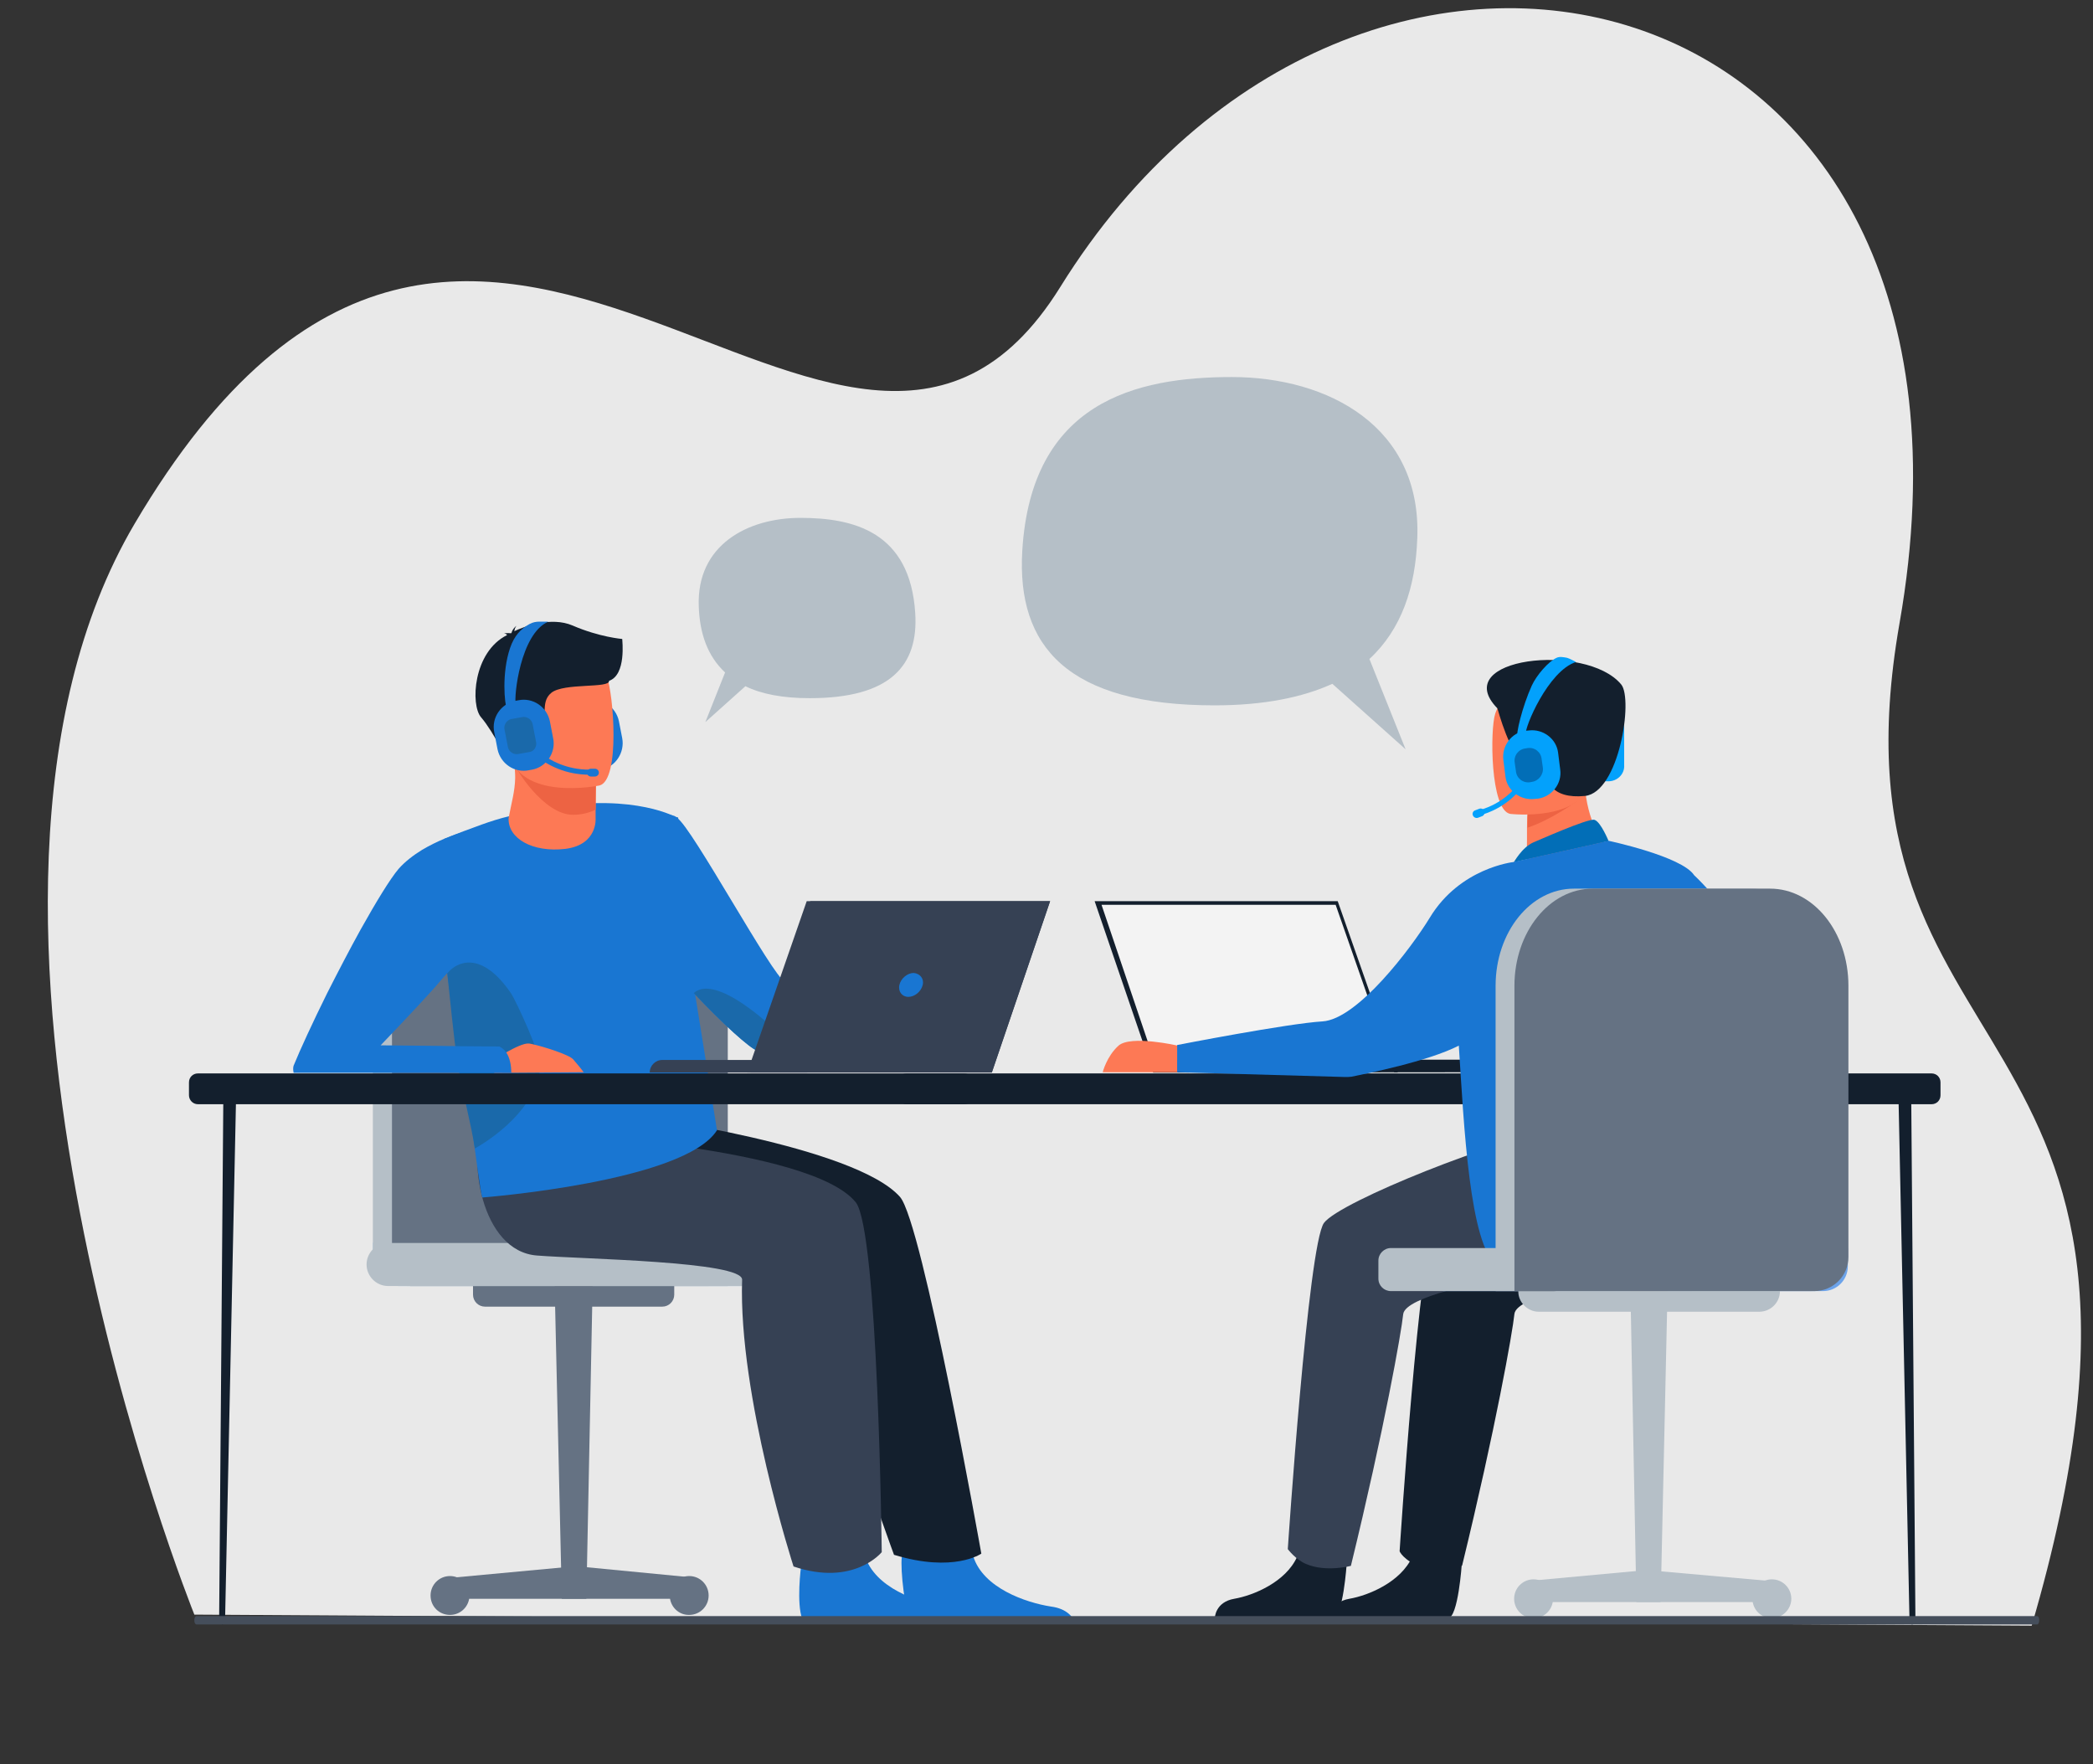 <?xml version="1.0" encoding="utf-8"?>
<!-- Generator: Adobe Illustrator 25.2.1, SVG Export Plug-In . SVG Version: 6.00 Build 0)  -->
<svg version="1.1" id="Layer_1" xmlns="http://www.w3.org/2000/svg" xmlns:xlink="http://www.w3.org/1999/xlink" x="0px" y="0px"
	 viewBox="0 0 700 590" style="enable-background:new 0 0 700 590;" xml:space="preserve">
<rect x="0" y="0" width="700" height="590" fill="#333333" stroke="none"/>
<style type="text/css">
	.st0{fill:#FD7955;}
	.st1{fill:#131F2D;}
	.st2{fill:#ED6343;}
	.st3{fill:#1976D2;}
	.st4{fill:#B5BFC7;}
	.st5{fill:#4B9BA9;}
	.st6{fill:#364154;}
	.st7{fill:#1A69AA;}
	.st8{fill:#B53C37;}
	.st9{fill:#99AEF9;}
	.st10{fill:#FFFFFF;}
	.st11{fill:#E9E9E9;}
	.st12{fill:#6CA3EA;}
	.st13{fill:#657283;}
	.st14{fill:#F3F3F3;}
	.st15{fill:#03A1FC;}
	.st16{fill:#026EB7;}
	.st17{fill:#454E5B;}
</style>
<g>
	<g>
		<path class="st0" d="M895.7,458.4c0.3,3.8,5.8,4,12,3.2s4.6,0.9,13.3,1c8.7,0.1,11.7-2.8,12.1-4c0.4-1.1-3.8-2-8.2-3.1
			c-0.5-0.1-1.2-0.3-1.7-0.4c-5-1.3-8.3-5-12.7-8.3c-4.1-3.1-9.3-14.4-9.3-14.4l-12-0.5c0,0,5,10.2,6.8,14.5
			c1.1,2.6,0.6,5.8,0.1,8.1C895.9,455.7,895.6,457.1,895.7,458.4z"/>
		<path class="st1" d="M907.7,461.6c6.2-0.7,4.6,0.9,13.3,1c8.7,0.1,11.7-2.8,12.1-4c0.4-1.1-3.8-2-8.2-3.1v0.1c0,0-5.6,3-12.7,2.2
			c-5.8-0.5-11.8-3-15.8-3.4c-0.2,1.3-0.5,2.7-0.4,4.1C896,462.4,901.5,462.4,907.7,461.6z"/>
	</g>
	<g>
		<path class="st0" d="M813.8,459.3c0.3,3.8,5.8,4,12,3.2s4.6,0.9,13.3,1c8.7,0.1,11.7-2.8,12.1-4c0.4-1.1-3.8-2-8.2-3.1
			c-0.5-0.1-1.2-0.3-1.7-0.4c-5-1.3-8.3-5-12.7-8.3c-4.1-3.1,0-21.6,0-21.6l-13-1.3c0,0,0.6,15.6,0.6,22.7c0,2.8-1.3,5.5-1.8,7.9
			C814,456.6,813.8,457.9,813.8,459.3z"/>
		<path class="st1" d="M825.8,462.5c6.2-0.7,4.6,0.9,13.3,1c8.7,0.1,11.7-2.8,12.1-4c0.4-1.1-3.8-2-8.2-3.1v0.1c0,0-5.6,3-12.7,2.2
			c-5.8-0.6-11.8-3-15.8-3.4c-0.2,1.3-0.5,2.7-0.4,4.1C814.1,463.1,819.6,463.2,825.8,462.5z"/>
	</g>
	<path class="st1" d="M851.9,139.7c2.2-9.2-1-13.6-4-15.8c-1.4-3.4-3-5.9-4.6-6.7c-3-1.7-6.5-1.8-9-1.7c0.6-0.6,1.9-0.9,1.9-0.9
		c-1.5-0.2-5,1.3-5,1.3c-21.4-8.2-24.8,23.3-24.4,30.6c0.4,7.4,0.4,15.9-10.8,21.7c-21.3,11,7.1,52.5,7.1,52.5
		c-0.5-5.9,26.7-37.2,41-46.5c3.4-5.1,4.7-14.1,4.8-14.9c-0.6,7.2-1.8,11.1-2.9,13.5C852.6,166.7,853.6,152.3,851.9,139.7z"/>
	<path class="st0" d="M843.4,174.5c0.1,0-6.8,3.6-12.1,2.2c-4.9-1.4-8.1-7.7-8-7.7c2-0.4,2.7-3.3,2.7-15.6l1,0.2l15.8,3.1
		c0,0-0.3,5-0.3,9.7C842.2,170.4,842.6,174.1,843.4,174.5z"/>
	<path class="st2" d="M842.7,156.8c0,0-0.3,5-0.3,9.7c-8.9-0.2-13.6-8.3-15.5-12.8L842.7,156.8z"/>
	<path class="st3" d="M907.1,438.6c0.7,2.5-1,4.9-3.5,5l-6.2,0.3l-6.5,0.2c-1.6,0-3.2-0.6-4.3-1.9c-5.2-6.4-21.3-27.8-31.1-58.8
		c-0.3-0.9-0.5-1.7-0.9-2.7c-6.4-18.8-19.8-42.3-26.8-63.7c-1.1-3.4-2.1-6.6-3-9.6c-0.3-1-0.5-1.9-0.9-2.9
		c-5.2-18.1-6.7-29.8-8.1-42.5l50.8,0.4C866.7,262.5,877.4,345.6,907.1,438.6z"/>
	<path class="st4" d="M859.7,233.3c-0.1,24.2,3.5,34.5,3.5,34.5s-21.8,11-47.7,2.9c-0.3-0.1-7.1-40-6.4-43.6
		c1.2-6.7,1.2-13.7,0.6-20.3c-1.6-17.4-6.3-31.9-6.3-31.9c7.1-1.6,13.7-4.4,20.9-7.2c1.7,2.1,6.8,4.3,11.3,4.2
		c5.1-0.1,6.8-2.4,6.5-4.7c5.5,3.1,9.8,6,9.8,6c4.7,8.1,14.1,15.9,14.9,28.4C867.2,204.9,859.7,232.7,859.7,233.3z"/>
	<path class="st5" d="M816,236c-2.2,3.1-6.5,22.2-17.1,24.7c5.5-13.6,9.6-19.6,10.3-23.7c1.2-7.8,1.2-15.9,0.6-23.5
		c3.5-6.2,6.2-10.5,6.2-10.5c0.3-1,5.7-17.5,7.4-2.8C824.9,214.9,818.4,232.5,816,236z"/>
	<path class="st6" d="M852,171.6c0,0,7.6,4.1,10.7,8.1c3.2,4.1,21.8,37.5,21.8,40.8c0,3.3-18.9,1.2-18.9,1.2L852,171.6z"/>
	<path class="st0" d="M845.7,161.2c0,0-20.9,0.3-20.9-12.7c0-13-2.8-21.8,10.7-22.6c13.4-0.7,16,4.2,17.1,8.6
		C853.5,138.8,851.1,160.7,845.7,161.2z"/>
	<path class="st1" d="M844.8,125.6c0,0-5.8,15.3-14.5,17.6c-8.8,2.2-12.6-0.1-12.6-0.1s6.7-5.3,8.1-14.8
		C825.9,128.4,840.5,118.3,844.8,125.6z"/>
	<path class="st1" d="M843.4,126.9c0,0,4.3,3.4,5.3,6.7s1.5,10.2,3.5,9.9c0,0,4.3-10.4-0.5-16.4C846.6,121,843.4,126.9,843.4,126.9z
		"/>
	<path class="st6" d="M842.2,167.5c0,0,12.1,29.9,12.5,36c0.3,6.1,1.4,99.2,1.4,99.2s-0.7,4.3,7.5,2.5c8.2-1.8,10.4-3.5,10.4-3.5
		s-7.8-57.4-5.7-77.4s-16.5-52.6-16.5-52.6L842.2,167.5z"/>
	<path class="st7" d="M897.4,444l-7.1,0.2c-1.3,0-2.5-0.5-3.3-1.5c-4.8-5.8-21.5-27.5-31.4-59.3c-0.3-0.9-0.5-1.7-0.9-2.7
		c-6.4-18.8-19.8-42.3-26.8-63.7c-1.1-3.4-2.1-6.6-3-9.6c-0.3-1-0.5-1.9-0.9-2.9l7.5-5.7c0,0,22.4,36.3,29.4,70.7
		C866.9,399.3,891.1,435.1,897.4,444z"/>
	<path class="st3" d="M832.2,372.7c0.1,15.7-0.6,50.9-2.6,68c-0.2,1.6-1.5,2.8-3.1,2.8h-5.3c-2.2,0-4,0-5,0c-1,0-1.8-0.7-1.9-1.6
		c-5.2-26.8-9.1-49.2-11.8-68.4c-2.4-16.1-4.4-29.9-6-41.8c-1.6-12-2.7-22-3.1-30.5c-0.1-1.3-0.1-2.7-0.1-3.8c0-1.3,0-2.5,0-3.7
		l43.9-4.3C836.7,318.4,832.2,363.1,832.2,372.7z"/>
	<path class="st7" d="M821.3,443.6c-2,0-3.5,0-4.7,0c-1.2,0-2.1-0.9-2.4-2c-5.2-26.7-9-48.8-11.8-68.1c-2.4-16.1-4.4-29.9-6-41.8
		c-1.6-12-2.7-22-3.1-30.5l16.1,9.5c0,0-10.3,3.6-6.4,31.1C807.2,369.2,815.8,439.6,821.3,443.6z"/>
	<path class="st6" d="M823.4,300.9c0,0-3.1,11.2-13.8,9.7c-10.7-1.4-25.9-7.8-25.9-7.8s4.6-14.4,10.3-33.5
		c6.8-23,15.4-52.6,19.5-71.3c1.2-5.2,1.9-9.6,2.1-12.7l8.9-17.2c0,0,13.3,29.7,14,37.2C839,212.8,823.4,300.9,823.4,300.9z"/>
	<path class="st1" d="M822.9,220.9c-0.4,12.1-3.3,35.7-28.8,48.3c-0.1,0-0.1,0.1-0.2,0.1c6.8-23,15.4-52.6,19.5-71.3
		C818,205,823.2,214.3,822.9,220.9z"/>
	<path class="st0" d="M812.7,204.1l11.8-36.1c0,0-14.8,4.4-22.2,8.1c0,0-4.6,6-7.5,19.8c0,0-3,33.1,3.7,45.3c0,0,21.4,4.3,55.7-7.5
		v-7.8c0,0-37.4,1.9-45.1,2.9L812.7,204.1z"/>
	<path class="st6" d="M824.4,168.1c0,0-21.7,1.5-26.9,13.1c-5.2,11.7-6.9,50.4-0.2,61.8c0,0,9.2,2.6,25.3-0.4c0.2,0,0.4-0.1,0.6-0.1
		c0,0,5.1-12.6,0.5-15.2c0,0-13.7,0.7-12.3-3.8C813,219.1,824.4,168.1,824.4,168.1z"/>
	<g>
		<path class="st8" d="M878.9,230.9l-0.6,2l-35.6-11.1c0,0-0.4-0.5-0.2-1.3c0.2-0.7,0.9-0.7,0.9-0.7L878.9,230.9z"/>
		<polygon class="st8" points="881.5,232.8 878.9,230.9 878.3,232.9 		"/>
	</g>
	<path class="st0" d="M854.1,225.9c0,0,8.1-5,11.4-4.2c3.4,0.7,12.1,7.1,7.9,8.3c-4.2,1.4-7.5-0.1-9.1,1c-1.6,1-2.8,2.8-10.3,2.8
		C846.6,233.7,854.1,225.9,854.1,225.9z"/>
	<g>
		<polygon class="st1" points="851.1,270 888.1,270.1 902.4,216.2 865.3,216.2 		"/>
		<path class="st9" d="M866.9,212.5c0,0-2.9,0.4-1.6,3.7h12.6l-4.1-3.7H866.9z"/>
		<path class="st10" d="M866.9,212.5c0,0,5.6,0,7.5,4.5c2.4,5.5,1.4,20.8,1.4,20.8h29.7c0,0,4.7-18.1-5.1-25.3H866.9z"/>
	</g>
	<path class="st0" d="M895.2,243c0,0-4.5-3.3-5.9-1.4c-1.4,1.9,1.1,11.8,4,11C896.2,251.9,896.2,245,895.2,243z"/>
</g>
<path class="st11" d="M65,540c0,0-95.4-236.9-20-364.8C159.8-19.6,281.8,213.1,354.6,96C454.2-64.4,674-12.1,635.3,208.4
	C608.2,363,741.1,333.2,679.5,543.7L65,540z"/>
<g>
	<g>
		<path class="st12" d="M261.1,430.1H133.3c-4.7,0-8.5-3.7-8.5-8.5v-6h136.3L261.1,430.1L261.1,430.1z"/>
		<g>
			<polygon class="st13" points="196.1,534.7 187.9,534.7 185.5,430.1 198.2,430.1 			"/>
			<polygon class="st13" points="231.9,534.7 151.8,534.7 151.8,527.6 192.6,523.8 231.9,527.6 			"/>
			<path class="st13" d="M144,533.6c0-3.6,2.9-6.5,6.5-6.5s6.5,2.9,6.5,6.5s-2.9,6.5-6.5,6.5S144,537.3,144,533.6z"/>
			<path class="st13" d="M224,533.6c0-3.6,2.9-6.5,6.5-6.5c3.6,0,6.5,2.9,6.5,6.5s-2.9,6.5-6.5,6.5C227,540.2,224,537.3,224,533.6z"
				/>
			<path class="st13" d="M221.5,437h-59.3c-2.2,0-4-1.8-4-4v-2.9h67.3v2.9C225.5,435.2,223.7,437,221.5,437z"/>
		</g>
		<path class="st4" d="M136.2,430.1c-6.3,0-11.5-5.1-11.5-11.5v-91.2c0-18,11.8-32.7,26.3-32.7h59.7c14.6,0,26.3,14.6,26.3,32.7
			v102.7H136.2z"/>
		<path class="st13" d="M137.4,430.1c-3.5,0-6.3-2.8-6.3-6.3v-96.4c0-18,11.8-32.7,26.3-32.7h59.7c14.6,0,26.3,14.6,26.3,32.7v24.8
			v77.9H137.4z"/>
		<path class="st4" d="M275.6,430.1H129.8c-4,0-7.2-3.3-7.2-7.2l0,0c0-4,3.3-7.2,7.2-7.2h146c4,0,7.2,3.3,7.2,7.2l0,0
			C282.9,426.8,279.6,430.1,275.6,430.1z"/>
	</g>
</g>
<g>
	<path class="st3" d="M359.6,542.8h-54.4c-2.7-3.1-4.1-18.2-3.6-22c0.1-0.7,1.1-4.3,1.1-4.3s20.1-8.5,22.6,2.9
		c0.1,0.4,0.1,0.7,0.2,1.1c3.3,10.6,17.6,15.5,26,16.8C356.9,538,358.9,540.9,359.6,542.8z"/>
	<path class="st1" d="M211.6,373.2c1.9,0,74.4,10.1,89.4,27.1c7.5,8.5,27.2,119.3,27.2,119.3s-9.2,6.5-29.2,0.4
		c0,0-26.6-71.8-25.5-91.9c0.2-5.6-64.4-8-75.8-10.6c-11.5-2.7-25.6-9.3-19.5-20.3C184.3,386.1,211.6,373.2,211.6,373.2z"/>
	<path class="st3" d="M323.5,542.8h-54.4c-2.7-3.1-1.7-15-1.2-18.8c0.1-0.7,0.1-1.2,0.1-1.2s18.6-14.9,21.1-3.5
		c0.1,0.4,0.1,0.7,0.2,1.1c3.3,10.6,17.6,15.5,26,16.8C320.7,538,322.7,540.9,323.5,542.8z"/>
	<path class="st6" d="M182.7,379.1c1.9,0,88.4,4.3,103.5,23c7.5,9.3,8.7,117,8.7,117s-9.3,11.6-29.5,4.8c0,0-18.5-57.2-17.2-95.9
		c0.2-6.2-53.8-6.9-68.6-8.1c-18.8-1.4-23.6-33.1-17.4-45.2C168.3,362.4,182.7,379.1,182.7,379.1z"/>
	<g>
		<path class="st3" d="M201.1,257.4l-1.1,0.2c-4.8,1-9.5-2.2-10.5-7l-1.1-5.7c-1-4.8,2.2-9.5,7-10.5l1.1-0.2c4.8-1,9.5,2.2,10.5,7
			l1.1,5.7C209,251.6,205.9,256.5,201.1,257.4z"/>
		<path class="st3" d="M239.8,378c-10.9,17.3-78.5,22.5-78.5,22.5c-1.1-2.8-6.3-47.4-7.1-50.5c-2.2-7.7-3.6-16.2-4.6-24.5
			c0-0.1,0-0.2,0-0.4c-1.6-14.4-1.6-28.3-1.3-36.6c0.1-4.8,0.4-7.7,0.4-8l0,0c0.1-0.1,0.4-0.1,0.5-0.2c4.1-1.7,8-3.1,11.8-4.5l0,0
			c3.1-1.1,6.2-2.1,9.2-2.8c5.2-1.4,9.9-2.4,14.4-3.1c5.2-0.8,9.9-1.2,14.3-1.3c0.2,0,0.4,0,0.6,0c1.1,0,2.2,0,3.3,0
			c10.6,0.2,17.6,2.3,21.1,3.7c0.5,0.2,1,0.4,1.3,0.5h0.1c0.4,0.1,0.7,0.4,1,0.5c0,0,0,0,0.1,0c0.1,0,0.2,0.1,0.4,0.1l5.6,58.6
			L239.8,378z"/>
		<path class="st3" d="M311.5,346.1c-7.7,3.6-53.8,6.6-58.2,5.3c-2.3-0.6-11.7-9.1-21.3-19.3l0,0c-9.1-9.8-18.1-21.1-21.3-29.4
			c-6.3-16.9-0.8-32-0.8-32s11.7,0,16.6,2.9c4.8,2.9,32.1,53.3,35.9,54.6c3.6,1.3,47,3.9,52,6.2
			C314.1,334.5,319.2,342.6,311.5,346.1z"/>
		<path class="st0" d="M199.2,270.7v2.9c0,0,0.8,8.9-10.1,10.3c-11,1.3-19.3-3.5-19-10.3c1-5.3,2.1-8.9,2.2-13.4
			c0-1.7-0.1-3.4-0.4-5.3l21.3-0.5l6.3,1L199.2,270.7z"/>
		<path class="st2" d="M199.2,255.3v15.5c-2.3,1.1-4.8,1.7-7.6,1.7c-9.8,0-19.5-15.7-19.8-17.6L199.2,255.3z"/>
		<path class="st0" d="M200.5,262.7c0,0-27.2,5.6-30.4-11.5c-3.1-17-8.8-27.8,8.5-32c17.3-4.2,21.9,1.6,24.3,7
			C205.2,231.7,207.5,260.9,200.5,262.7z"/>
		<path class="st1" d="M208.1,213.7c0,0-7.6-0.6-16.6-4.5c-7.2-3.1-16.4,0.4-19.5,1.9c0.1-0.5,0.2-1.1,0.7-1.8c0,0-1.3,1-1.6,2.3
			c-0.1,0.1-0.2,0.1-0.1,0.2c0,0-1.6-0.2-2.5,0.1c0,0,0.7-0.1,1,0.4l0.1,0.1c-11.4,5.6-12.3,23.4-8.7,27.5c4.3,5,9.7,16.2,9.7,16.2
			s1.9-2.7,1.1-7s3-4.3,7.7-6.4c4.8-2.1,0.8-7.6,5-11c4.2-3.4,19.6-1.4,19.3-4C209.5,225.7,208.1,214.2,208.1,213.7z"/>
		<path class="st7" d="M158.8,384.1c-1.3-8.8-4.5-20.1-5.9-29.5c-1.2-8-2.4-20.7-3.3-29c0-0.1,0-0.2,0-0.4c0,0,0.1,0.2,0.2,0.1
			c3-3.6,11.2-7.6,21.1,6.9c1.9,2.9,10.1,20.8,9.8,24.4C179.4,373.2,158.8,384.1,158.8,384.1z"/>
		<path class="st0" d="M165.3,358.8c-0.2-1.3,0-3,1.1-5.1c0,0,1.3-0.8,3-1.8c2.5-1.4,5.9-3.1,7.5-2.9c0.2,0,0.6,0.1,1.1,0.2
			c3.7,0.8,12.3,3.5,13.7,5.1c1.1,1.3,2.5,2.9,3.5,4.3L165.3,358.8L165.3,358.8z"/>
		<path class="st3" d="M171,358.8H98.2c-0.2-1-0.2-1.8,0-2.4c2.2-5.4,6.4-14.5,11.2-24.2c3.6-7.1,7.5-14.6,11.2-21.3
			c5.2-9.3,9.9-17,12.7-20.3c2.2-2.5,5-4.6,7.9-6.4c2.4-1.4,5-2.7,7.2-3.6l0,0c0.1-0.1,0.4-0.1,0.5-0.2c5.1-2.1,9.1-2.9,9.1-2.9
			s0,2.3,0,5.8c0,10.3-0.4,30.9-3.6,36c-1,1.4-2.7,3.5-4.7,6c-0.1,0.1-0.1,0.1-0.2,0.2c-1.2,1.3-2.4,2.8-3.7,4.3
			c-7.6,8.5-17.3,18.5-18.4,19.7c-0.1,0.1-0.1,0.1-0.1,0.1h0.1l20.4,0.2l6.3,0.1l12.9,0.1c0.8,0.4,1.6,1,2.2,1.8
			C170.6,353.8,171,356.5,171,358.8z"/>
		<path class="st7" d="M311.5,346.1c-7.7,3.6-53.8,6.6-58.2,5.3c-2.3-0.6-11.7-9.1-21.3-19.3c0.5,0.1,4.8-7.2,24.8,10.1
			c0,0,5.2,2.3,19.5,1C290.2,342.1,308.5,341.6,311.5,346.1z"/>
		<path class="st3" d="M178,257.4l-1.1,0.2c-4.8,1-9.5-2.2-10.5-7l-1.1-5.7c-1-4.8,2.2-9.5,7-10.5l1.1-0.2c4.8-1,9.5,2.2,10.5,7
			l1.1,5.7C186,251.6,182.8,256.5,178,257.4z"/>
		<g>
			<path class="st3" d="M169.5,237c-0.7-1.3-1.8-11.8,1.1-20.3c1.4-4.1,3.6-6.4,6.5-8c1.1-0.6,2.2-0.8,3.4-0.8h2.9
				c-9.4,4-11.6,25.3-10.9,27.5c0-0.1,0-0.1-0.1-0.1L169.5,237z"/>
		</g>
		<g>
			<path class="st3" d="M197.1,259.1c-15.8,0-23.7-12.4-23.7-12.7l1.4-0.8l-0.8,0.5l0.7-0.5c0.1,0.1,7.5,11.8,22.4,11.8
				c0.1,0,0.2,0,0.2,0v1.7C197.2,259.1,197.1,259.1,197.1,259.1z"/>
		</g>
		<path class="st7" d="M177.1,251.5l-3.9,0.7c-1.4,0.2-2.9-0.7-3.3-2.2l-1.2-6.2c-0.2-1.4,0.7-2.9,2.2-3.3l3.9-0.7
			c1.4-0.2,2.9,0.7,3.3,2.2l1.2,6.2C179.6,249.7,178.6,251.3,177.1,251.5z"/>
		<path class="st3" d="M199,259.7h-1.4c-0.7,0-1.3-0.6-1.3-1.3l0,0c0-0.7,0.6-1.3,1.3-1.3h1.4c0.7,0,1.3,0.6,1.3,1.3l0,0
			C200.3,259.1,199.7,259.7,199,259.7z"/>
	</g>
</g>
<path class="st4" d="M233.7,202.8c-0.8-20.5,16.3-29.6,34-29.6s36.7,4.6,38.4,31.9c1.1,17.5-8.3,28.4-35.3,28.4
	c-9.1,0-16.2-1.4-21.5-4l-13.4,12l6.6-16.6C236.6,219.4,234,211.8,233.7,202.8z"/>
<path class="st4" d="M474,180.2c1.6-37.5-29.8-54.1-62-54.1c-32.1,0-67.1,8.3-70.1,58.1c-1.9,32,15.1,51.7,64.3,51.7
	c16.6,0,29.5-2.7,39.4-7.2l24.5,21.9l-12.1-30.2C468.8,210.4,473.4,196.4,474,180.2z"/>
<g>
	<g>
		<g>
			<path class="st1" d="M74.4,543.3L74.4,543.3c-0.6,0-1.1-1.2-1.1-2.7l1.4-174.5l4.3-1.3l-3.7,175.9
				C75.4,542.1,74.9,543.3,74.4,543.3z"/>
		</g>
		<path class="st1" d="M66.2,369.3h256.3c1.7,0,3-1.3,3-3v-4.3c0-1.7-1.3-3-3-3H66.2c-1.7,0-3,1.3-3,3v4.3
			C63.2,367.9,64.5,369.3,66.2,369.3z"/>
	</g>
	<g>
		<path class="st1" d="M639.5,543.3L639.5,543.3c0.6,0,1.1-1.2,1.1-2.7l-1.4-174.5l-4.3-1.3l3.7,175.9
			C638.4,542.1,638.9,543.3,639.5,543.3z"/>
	</g>
	<path class="st1" d="M303.2,369.3h342.8c1.7,0,3-1.3,3-3v-4.3c0-1.7-1.3-3-3-3H303.2c-1.7,0-3,1.3-3,3v4.3
		C300,367.9,301.5,369.3,303.2,369.3z"/>
</g>
<g>
	<path class="st6" d="M270,358.7h-52.7l0,0c0-2.3,1.9-4.2,4.2-4.2H270V358.7z"/>
	<polygon class="st6" points="351.2,301.4 331.7,358.7 249.9,358.7 269.8,301.4 	"/>
	<polygon class="st6" points="351.2,301.4 331.9,358.2 331.7,358.7 251,358.7 271,301.4 	"/>
	<path class="st3" d="M308.6,329.4c-0.5,2.2-2.7,4-4.8,4s-3.5-1.8-3-4c0.5-2.2,2.7-4,4.8-4C307.7,325.6,309.1,327.3,308.6,329.4z"/>
</g>
<g>
	<polygon class="st1" points="366.1,301.4 385.7,358.7 467.5,358.7 447.4,301.4 	"/>
	<polygon class="st14" points="368.4,302.6 387.2,358.2 387.5,358.7 466.3,358.7 446.7,302.6 	"/>
	<path class="st1" d="M385.7,358.7l114.2-0.1l0,0c0-2.3-1.9-4.2-4.2-4.2H384.5L385.7,358.7z"/>
</g>
<g>
	<path class="st15" d="M537.9,261.3h-7.7c-2.9,0-5.3-2.4-5.3-5.3v-12.3c0-2.9,2.4-5.3,5.3-5.3h7.7c2.9,0,5.3,2.4,5.3,5.3v12.2
		C543.4,258.9,540.9,261.3,537.9,261.3z"/>
	<g>
		<g>
			<path class="st1" d="M488.9,523c0,0-1.2,18-4.6,18.2c-0.5,0-17.6,0-17.6,0l-21.9-0.1c0,0,0.1-5.3,6.5-6.4c6.4-1.1,17.2-5.6,21-14
				C476.3,511.8,488.9,523,488.9,523z"/>
			<path class="st1" d="M551.6,375.4c0.8,0.7,23.2,24.9,21.3,43.5c-0.5,5.4-5.2,9.5-10.8,9.5h-27.2c0,0-27.7,5-28.4,11
				c-0.6,6-6.3,38.3-17.5,84.2c0,0-8.3,2.9-13.3,0.8c-6.6-2.7-7.6-5.6-7.6-5.6s6.6-102.8,12-110.1s59.8-28.8,77.4-30.9
				C575.1,375.7,551.6,375.4,551.6,375.4z"/>
			<path class="st0" d="M393.9,349.7c0,0-15.7-3.6-19.8,0c-4,3.6-5.3,8.9-5.3,8.9h25.1V349.7z"/>
			<path class="st1" d="M450.4,523c0,0-1.2,18-4.6,18.2c-0.5,0-17.6,0-17.6,0l-21.9-0.1c0,0,0.1-5.3,6.5-6.4c6.4-1.1,17.2-5.6,21-14
				C438,511.8,450.4,523,450.4,523z"/>
			<path class="st6" d="M572.1,375.4c0.6,0.5,5.4,13.5,8.7,28.3c2.8,12.7-6.9,24.8-19.9,24.8h-63.2c0,0-27.7,5-28.4,11
				c-0.6,6-6.3,38.3-17.5,84.2c0,0-8.3,2.2-14.9-0.6c-3.5-1.4-6.2-5-6.2-5s6.8-101.9,12.1-109.1c5.3-7.2,59.8-28.8,77.4-30.9
				C537.9,375.7,572.1,375.4,572.1,375.4z"/>
			<path class="st0" d="M537.1,283.4l-9.8,9.4h-16.7c0-1.3,0-6.9,0.1-12c0-0.2,0-0.6,0-0.8c0-1.1,0-2.2,0-3.1c0-2.8,0.1-4.8,0.1-4.8
				l4.2-2.9l9.5-6.5l5.2-3.5c0,0.1,0.5,4.7,0.5,5.3C531.4,276.3,537.1,283.4,537.1,283.4z"/>
			<path class="st16" d="M512.9,281.7c0.4-0.1,18.4-8.2,20.4-7.5c2.1,0.7,4.7,7.1,4.7,7.1l-31.8,7.1
				C506.3,288.6,508.8,283.5,512.9,281.7z"/>
			<path class="st3" d="M590.8,335.7c-3.4-21.1-17.9-37-24.2-43c-4.1-6.3-28.6-11.5-28.6-11.5s-20.3,4.6-31.8,7.1
				c0,0-17.9,1.9-28,18.6c-6.3,10.3-24.2,34-35.9,34.7c-11.7,0.7-48.6,7.9-48.6,7.9v9.1l56.2,1.6c0.7,0,1.3,0,2.1-0.1
				c4.8-1,25.6-5.1,35.9-10.4c1.7,26.6,3.6,67.1,12.8,73.5c9.8,6.8,78.8,7.7,86-2.7c3.7-5.3-0.8-36.7-6.5-67.1
				C587.5,350.2,592.3,344.7,590.8,335.7z"/>
			<path class="st2" d="M527.2,268.1l-0.8,0.5c0,0-7.9,5.7-15.5,8.2c0-2.8,0.1-4.8,0.1-4.8l4.2-2.9L527.2,268.1z"/>
			<path class="st0" d="M505.1,272.2c0,0,25.6,3,27.3-12.9c1.7-15.9,6-26.3-10.3-29c-16.3-2.7-20.1,3.1-22,8.3
				C498.3,243.8,498.4,271,505.1,272.2z"/>
			<path class="st1" d="M500.8,236.9c0,0,4.8,17.4,8.3,15.9c3.5-1.4,6.6-2.7,7.1,2.8c0.5,5.4,2.5,11.7,13.9,10.6
				c11.4-1.2,16.2-32.4,12.1-37.3C530.4,214.7,484.3,220,500.8,236.9z"/>
		</g>
		<g>
			<path class="st12" d="M482.6,431.8h127.1c4.6,0,8.3-3.7,8.3-8.3v-6H482.6V431.8z"/>
			<path class="st4" d="M465.2,431.8h100.4c2.3,0,4.2-1.9,4.2-4.2v-6c0-2.3-1.9-4.2-4.2-4.2H465.2c-2.3,0-4.2,1.9-4.2,4.2v6
				C461,430,462.9,431.8,465.2,431.8z"/>
			<g>
				<polygon class="st4" points="547.3,535.8 555.4,535.8 557.7,431.8 545.3,431.8 				"/>
				<polygon class="st4" points="511.7,535.8 591.3,535.8 591.3,528.7 550.7,525.1 511.7,528.7 				"/>
				<path class="st4" d="M599.1,534.7c0-3.6-2.9-6.5-6.5-6.5s-6.5,2.9-6.5,6.5s2.9,6.5,6.5,6.5C596,541.2,599.1,538.3,599.1,534.7z"
					/>
				<path class="st4" d="M519.4,534.7c0-3.6-2.9-6.5-6.5-6.5c-3.6,0-6.5,2.9-6.5,6.5s2.9,6.5,6.5,6.5
					C516.5,541.2,519.4,538.3,519.4,534.7z"/>
				<path class="st4" d="M514.6,438.7h73.8c3.7,0,6.9-3,6.9-6.9l0,0h-87.5l0,0C507.7,435.5,510.9,438.7,514.6,438.7z"/>
			</g>
			<path class="st4" d="M605.6,431.8c3.4,0,6.3-2.8,6.3-6.3v-95.8c0-18-11.7-32.5-26.2-32.5h-59.3c-14.5,0-26.2,14.5-26.2,32.5
				v102.1H605.6z"/>
			<path class="st13" d="M606.8,431.8c6.3,0,11.4-5.1,11.4-11.4v-90.7c0-18-11.7-32.5-26.2-32.5h-59.3c-14.5,0-26.2,14.5-26.2,32.5
				v102.1H606.8z"/>
		</g>
	</g>
	<g>
		<g>
			<path class="st15" d="M495.9,272.4c14.6-4.6,18.2-18.5,18.2-18.6l-1.6-0.4l0.7,0.2l-0.7-0.2c0,0.1-3.4,13.2-17.2,17.4
				c-0.1,0-0.2,0-0.2,0.1l0.5,1.6C495.7,272.5,495.9,272.5,495.9,272.4z"/>
		</g>
		<path class="st15" d="M494.3,273.5l1.3-0.5c0.7-0.2,1.1-1,0.8-1.7l0,0c-0.2-0.7-1-1.1-1.7-0.8l-1.3,0.5c-0.7,0.2-1.1,1-0.8,1.7
			l0,0C492.9,273.4,493.6,273.7,494.3,273.5z"/>
	</g>
	<g>
		<path class="st15" d="M514.4,267.1l-1.1,0.1c-4.7,0.6-9.2-2.7-9.8-7.4l-0.7-5.6c-0.6-4.7,2.7-9.2,7.4-9.8l1.1-0.1
			c4.7-0.6,9.2,2.7,9.8,7.4l0.7,5.6C522.5,262,519.1,266.4,514.4,267.1z"/>
		<g>
			<path class="st15" d="M507.5,246.8c-0.6-1.2,1.6-10.4,4.8-17.5c1.6-3.5,5.6-8.1,8.3-9.3c1-0.5,2.4-0.2,3.5,0c0.8,0.2,3,1.4,3,1.4
				c-9.3,2.9-17.4,22.2-16.8,24.2c0-0.1,0-0.1-0.1-0.1L507.5,246.8z"/>
		</g>
		<path class="st16" d="M512.3,261.5l-0.5,0.1c-2.4,0.4-4.6-1.3-4.8-3.7l-0.4-2.8c-0.4-2.4,1.3-4.6,3.7-4.8l0.5-0.1
			c2.4-0.4,4.6,1.3,4.8,3.7l0.4,2.8C516.3,259,514.6,261.2,512.3,261.5z"/>
	</g>
</g>
<path class="st17" d="M682,541.7v0.4c0,0.6-0.3,1.2-0.7,1.2H65.7c-0.3,0-0.7-0.5-0.7-1.2v-0.4c0-0.6,0.3-1.2,0.7-1.2h615.6
	C681.7,540.5,682,541,682,541.7z"/>
</svg>
